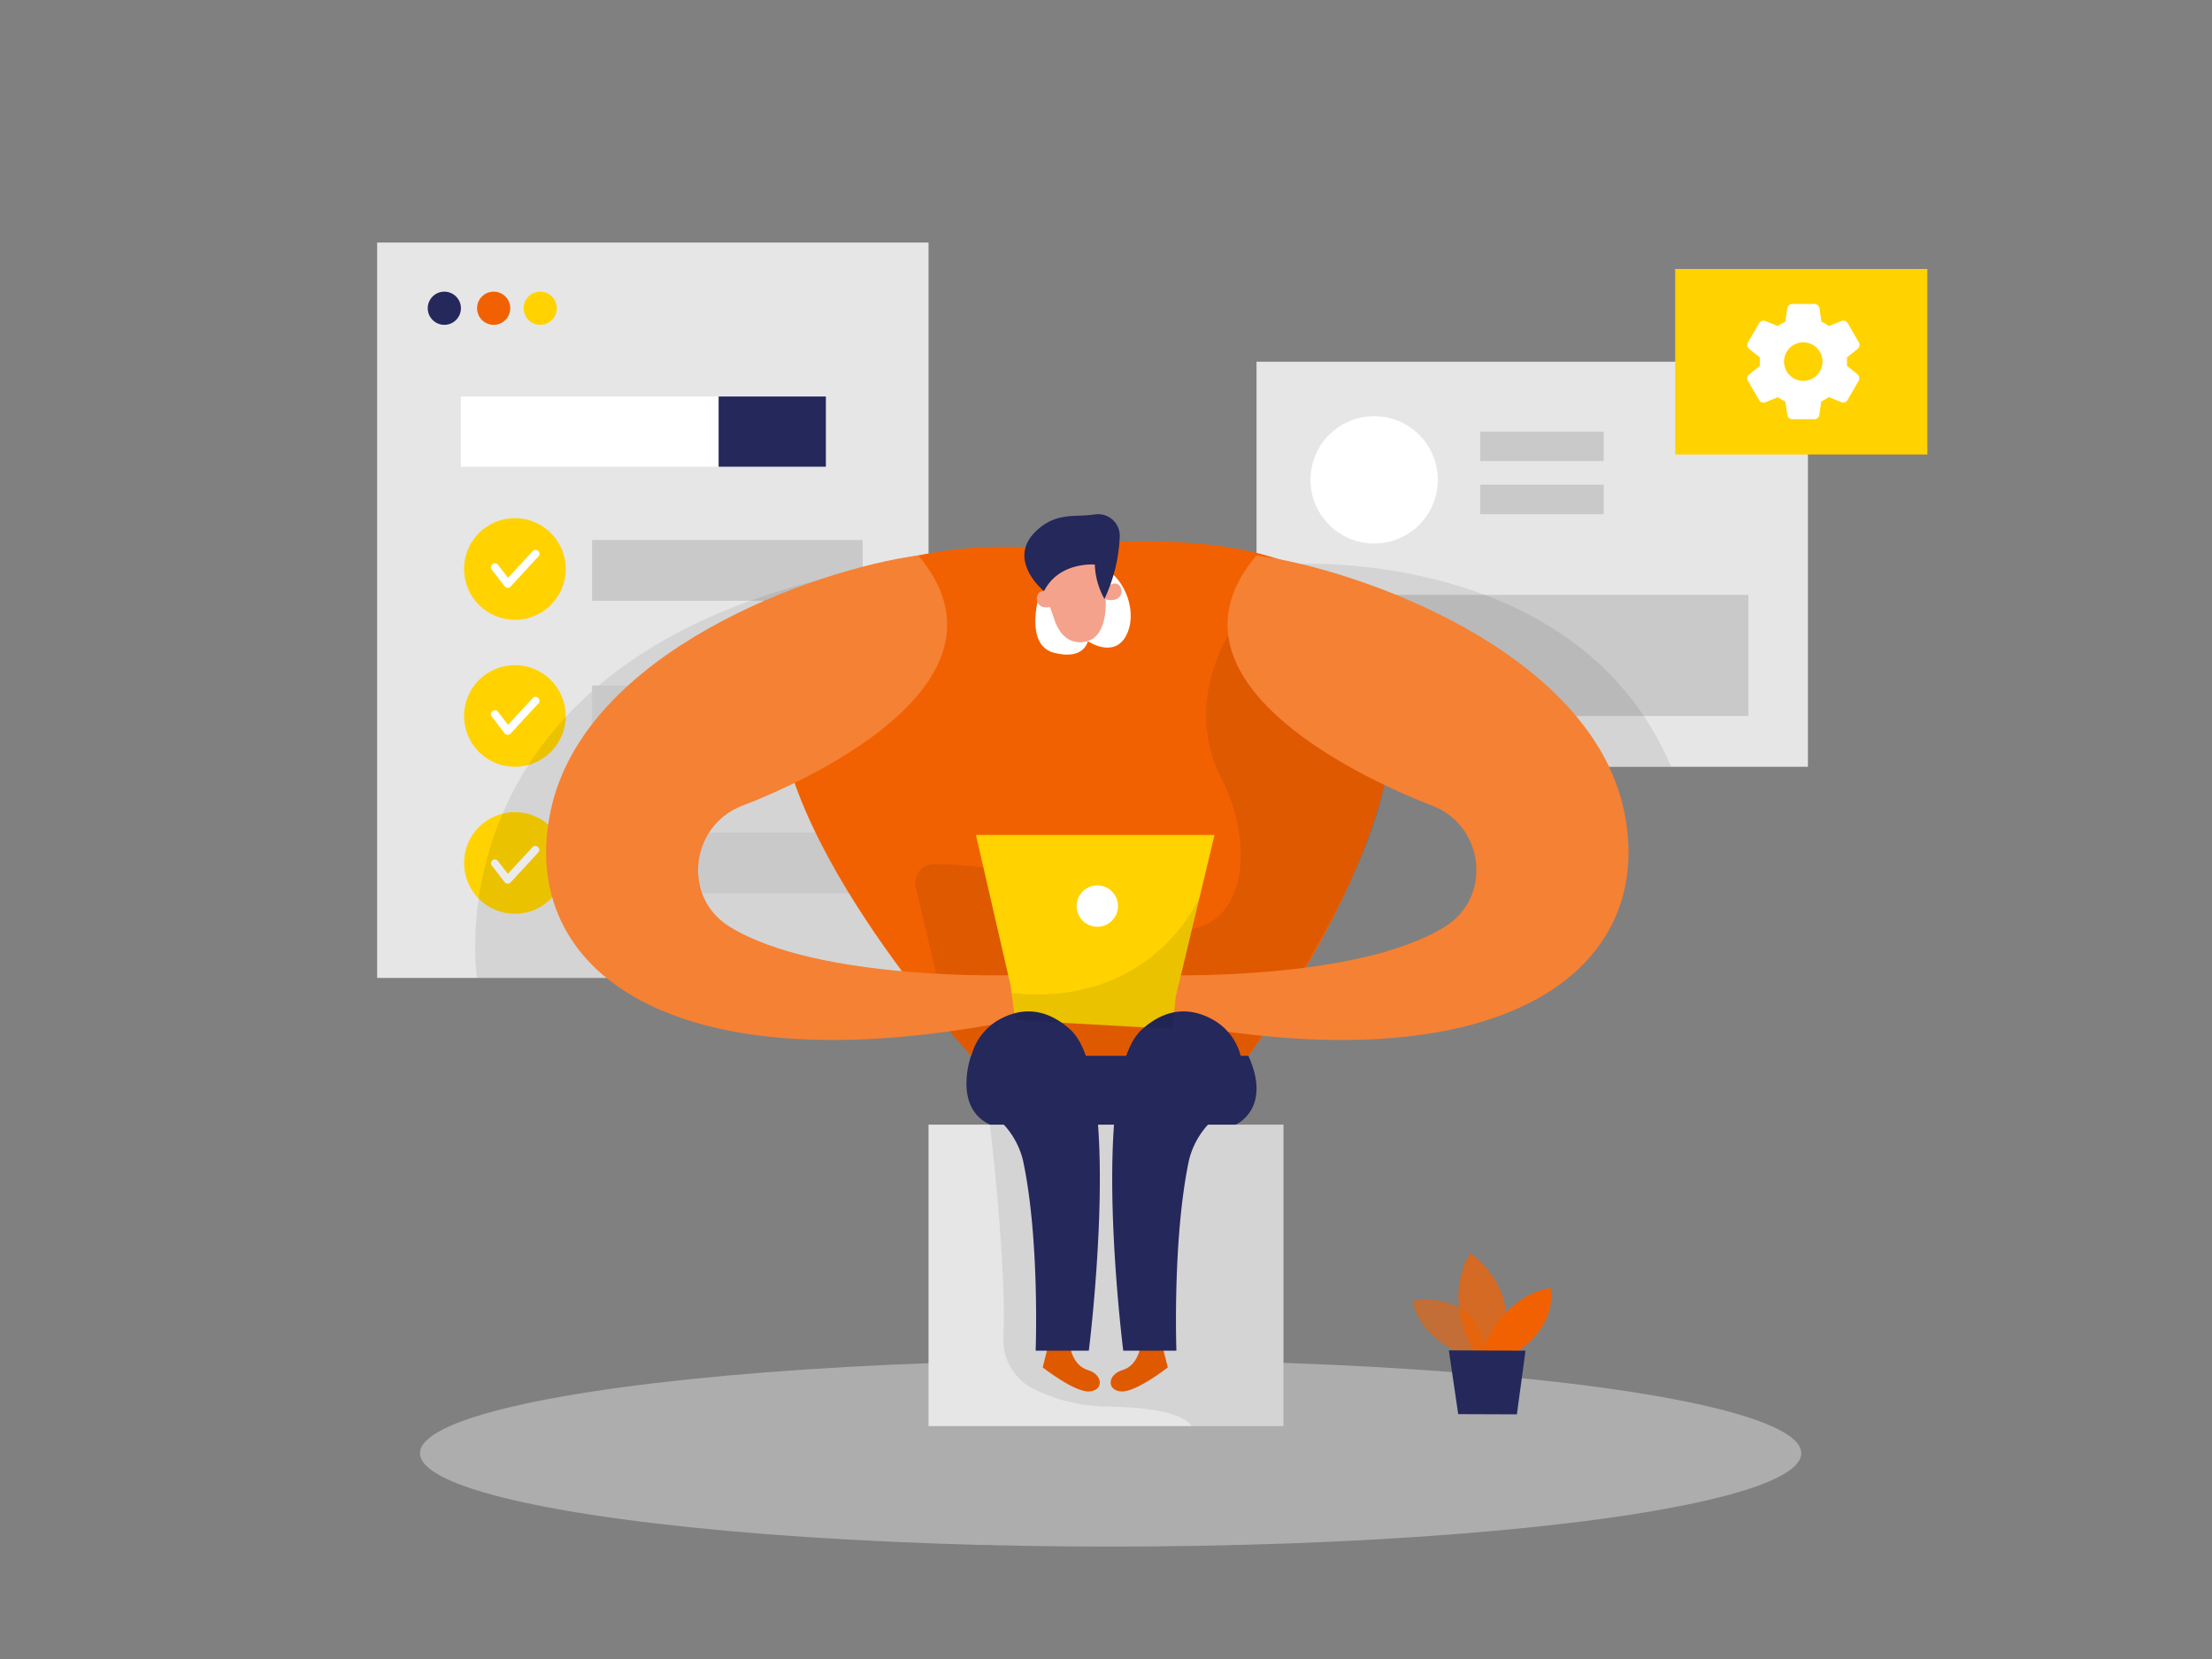 <svg id="Layer_1" data-name="Layer 1" xmlns="http://www.w3.org/2000/svg" viewBox="0 0 400 300"><rect x="0" y="0" width="400" height="300" fill="#808080" stroke="none"/><title>#91_focus working_twocolour</title><ellipse cx="200.84" cy="262.79" rx="124.89" ry="16.88" fill="#e6e6e6" opacity="0.45"/><rect x="68.2" y="43.86" width="99.71" height="132.98" fill="#e6e6e6"/><rect x="227.22" y="65.41" width="99.71" height="73.25" fill="#e6e6e6"/><circle cx="93.11" cy="102.89" r="9.19" fill="#ffd200"/><rect x="239.62" y="107.57" width="76.55" height="21.9" fill="#c9c9c9"/><path d="M233.75,102s51.51-3.31,68.43,36.62H281.65Z" opacity="0.08"/><circle cx="93.11" cy="129.47" r="9.19" fill="#ffd200"/><circle cx="93.11" cy="156.05" r="9.19" fill="#ffd200"/><path d="M91.75,106.28h0a.73.73,0,0,1-.51-.26l-2.3-3a.68.68,0,0,1,.12-1,.69.69,0,0,1,1,.12l1.81,2.33,4.47-4.82a.67.67,0,0,1,1,0,.68.68,0,0,1,0,1l-5,5.42A.68.68,0,0,1,91.75,106.28Z" fill="#fff"/><path d="M91.75,132.86h0a.69.69,0,0,1-.51-.26l-2.3-3a.68.68,0,0,1,.12-1,.69.69,0,0,1,1,.12l1.81,2.34,4.47-4.83a.68.68,0,0,1,1,0,.69.69,0,0,1,0,1l-5,5.41A.68.68,0,0,1,91.75,132.86Z" fill="#fff"/><path d="M91.75,159.79h0a.7.7,0,0,1-.51-.27l-2.3-3a.68.68,0,1,1,1.08-.84l1.81,2.33,4.47-4.82a.67.67,0,0,1,1,0,.68.68,0,0,1,0,1l-5,5.42A.68.68,0,0,1,91.75,159.79Z" fill="#fff"/><rect x="107.07" y="97.64" width="48.93" height="11" fill="#c9c9c9"/><path d="M86.27,176.83s-8.78-54.13,61.87-72l19.77,72Z" opacity="0.08"/><rect x="107.07" y="123.97" width="48.93" height="11" fill="#c9c9c9"/><rect x="107.07" y="150.55" width="48.93" height="11" fill="#c9c9c9"/><rect x="167.91" y="203.37" width="64.18" height="54.51" fill="#e6e6e6"/><path d="M187.91,99.1s-41.56-4.15-46.7,22.41,34.38,69.41,34.38,69.41h50.16S305.19,85.53,187.91,99.1Z" fill="#f26101"/><path d="M187.88,107.8s-2.69,8.86,2.75,10.25,6.09-2.1,6.09-2.1,4.64,3.14,6.87-.92,0-10.31-4-12.35S187.88,107.8,187.88,107.8Z" fill="#fff"/><path d="M189,107.75a39.26,39.26,0,0,1,1.59,4.06c.6,1.91,2,4.6,5.2,4.31,4.93-.44,4.11-8.19,4.11-8.19s1-7.76-4.33-7.3C190.8,101.05,186.33,101.63,189,107.75Z" fill="#f4a28c"/><path d="M199.72,108.31s-.36-2.32,1.63-2.77S203.73,109.5,199.72,108.31Z" fill="#f4a28c"/><path d="M190.73,109.47s.09-2.35-1.94-2.57S186.88,111.12,190.73,109.47Z" fill="#f4a28c"/><path d="M222.11,114.9s-8.13,12.41-1.22,25.94,3.64,30.49-11.28,26.75c-14-3.5-21.4-11.36-40.74-11.32a3.38,3.38,0,0,0-3.28,4.15l6.14,26.08,3.86,4.42h50.16s21.27-30.4,24.6-49S222.11,114.9,222.11,114.9Z" opacity="0.08"/><path d="M188.79,106.9s-6.76-5.5-1.62-10.68c3.69-3.7,7.16-2.64,10.78-3.19a3.91,3.91,0,0,1,4.53,4.1,29.2,29.2,0,0,1-2.76,11.18,13.65,13.65,0,0,1-1.74-6.22S191.51,101.51,188.79,106.9Z" fill="#24285b"/><path d="M166.06,100.44C147.15,103,105.69,117.9,99.6,146.55s21.45,50.37,84,37.93v-8.15s-35.6,1.24-51.72-8.78c-8.56-5.32-7.08-18.23,2.33-21.85C149.3,139.9,184.49,122.38,166.06,100.44Z" fill="#f26101"/><path d="M166.06,100.44C147.15,103,105.69,117.9,99.6,146.55s21.45,50.37,84,37.93v-8.15s-35.6,1.24-51.72-8.78c-8.56-5.32-7.08-18.23,2.33-21.85C149.3,139.9,184.49,122.38,166.06,100.44Z" fill="#fff" opacity="0.2"/><path d="M227.19,100.44c18.91,2.58,60.37,17.46,66.47,46.11s-21.45,50.37-84.05,37.93v-8.15s35.61,1.24,51.72-8.78c8.56-5.32,7.08-18.23-2.32-21.85C244,139.9,208.76,122.38,227.19,100.44Z" fill="#f26101"/><path d="M227.19,100.44c18.91,2.58,60.37,17.46,66.47,46.11s-21.45,50.37-84.05,37.93v-8.15s35.61,1.24,51.72-8.78c8.56-5.32,7.08-18.23-2.32-21.85C244,139.9,208.76,122.38,227.19,100.44Z" fill="#fff" opacity="0.2"/><path d="M193.53,243.63s.47,3.31,3.2,4.12,2.91,3.68.26,3.87-8.44-4.35-8.44-4.35l1.28-5.05Z" fill="#f26101"/><path d="M206.2,243.63s-.47,3.31-3.21,4.12-2.9,3.68-.25,3.87,8.44-4.35,8.44-4.35l-1.28-5.05Z" fill="#f26101"/><path d="M179,203.37s3.07,25.52,2.44,38.48a9.88,9.88,0,0,0,5.52,9.33l.13.06a30.4,30.4,0,0,0,13.15,3.11c5.67.08,13.28.72,15.25,3.53h16.6V203.37Z" opacity="0.08"/><polygon points="182.73 178.13 176.48 150.99 219.63 150.99 212.61 180.26 212 186.06 183.64 184.48 182.73 178.13" fill="#ffd200"/><circle cx="198.43" cy="163.85" r="3.74" fill="#fff"/><path d="M175.33,194a10.52,10.52,0,0,1,4.94-9.38c3.32-2,8.1-3.11,13.27,1.56,9.59,8.67,3.35,58.07,3.35,58.07h-9.61s.76-20.18-2.29-34.41a14.64,14.64,0,0,0-6.94-9.24C176.69,199.74,175.47,197.89,175.33,194Z" fill="#24285b"/><path d="M224.67,194a10.48,10.48,0,0,0-4.94-9.38c-3.31-2-8.1-3.11-13.26,1.56-9.59,8.67-3.35,58.07-3.35,58.07h9.61S212,224.05,215,209.82a14.66,14.66,0,0,1,6.93-9.24C223.32,199.74,224.53,197.89,224.67,194Z" fill="#24285b"/><path d="M175.59,190.92s-3.35,9.27,3.42,12.45h44.44s6.64-2.82,2.3-12.45Z" fill="#24285b"/><circle cx="80.35" cy="55.74" r="3" fill="#24285b"/><circle cx="89.27" cy="55.74" r="3" fill="#f26101"/><circle cx="97.69" cy="55.74" r="3" fill="#ffd200"/><rect x="83.35" y="71.7" width="66" height="12.7" fill="#fff"/><rect x="129.95" y="71.7" width="19.4" height="12.7" fill="#24285b"/><circle cx="248.49" cy="86.77" r="11.51" fill="#fff"/><rect x="267.67" y="78.05" width="22.33" height="5.33" fill="#c9c9c9"/><rect x="267.67" y="87.65" width="22.33" height="5.33" fill="#c9c9c9"/><rect x="302.93" y="48.64" width="45.6" height="33.55" fill="#ffd200"/><path d="M335.9,67.68,334,66.18c0-.23,0-.5,0-.79a6.14,6.14,0,0,0,0-.78l1.92-1.5a.94.94,0,0,0,.22-1.2l-2-3.45a.91.91,0,0,0-1.15-.41l-2.26.91a7.18,7.18,0,0,0-1.36-.79l-.34-2.4a.93.93,0,0,0-.92-.8h-4a.92.92,0,0,0-.91.79l-.35,2.41a8.6,8.6,0,0,0-1.35.79l-2.27-.91a.93.93,0,0,0-1.14.41l-2,3.45a.93.93,0,0,0,.23,1.2l1.91,1.5a7.41,7.41,0,0,0,0,.78,7.59,7.59,0,0,0,0,.79l-1.91,1.5a.92.92,0,0,0-.23,1.19l2,3.45a.93.93,0,0,0,1.15.42l2.26-.91a8.89,8.89,0,0,0,1.36.79l.34,2.39a.93.93,0,0,0,.92.8h4A.92.92,0,0,0,329,75l.34-2.4a8.68,8.68,0,0,0,1.36-.79l2.26.91a1,1,0,0,0,.34.06.92.92,0,0,0,.81-.47l2-3.46A1,1,0,0,0,335.9,67.68Zm-9.8,1.19a3.48,3.48,0,1,1,3.47-3.48A3.48,3.48,0,0,1,326.1,68.87Z" fill="#fff"/><path d="M265.51,245.23s-8.31-2.27-10.12-10c0,0,12.88-2.6,13.25,10.69Z" fill="#f26101" opacity="0.58"/><path d="M266.53,244.4s-5.81-9.18-.69-17.76c0,0,9.79,6.22,5.44,17.78Z" fill="#f26101" opacity="0.73"/><path d="M268,244.41s3.07-9.7,12.34-11.53c0,0,1.74,6.29-6,11.56Z" fill="#f26101"/><polygon points="262 244.19 263.69 255.72 274.3 255.76 275.86 244.25 262 244.19" fill="#24285b"/><path d="M217,162.11s-8.36,20.12-34,17.47l.7,4.9L212,186.06l.61-5.8Z" opacity="0.08"/></svg>